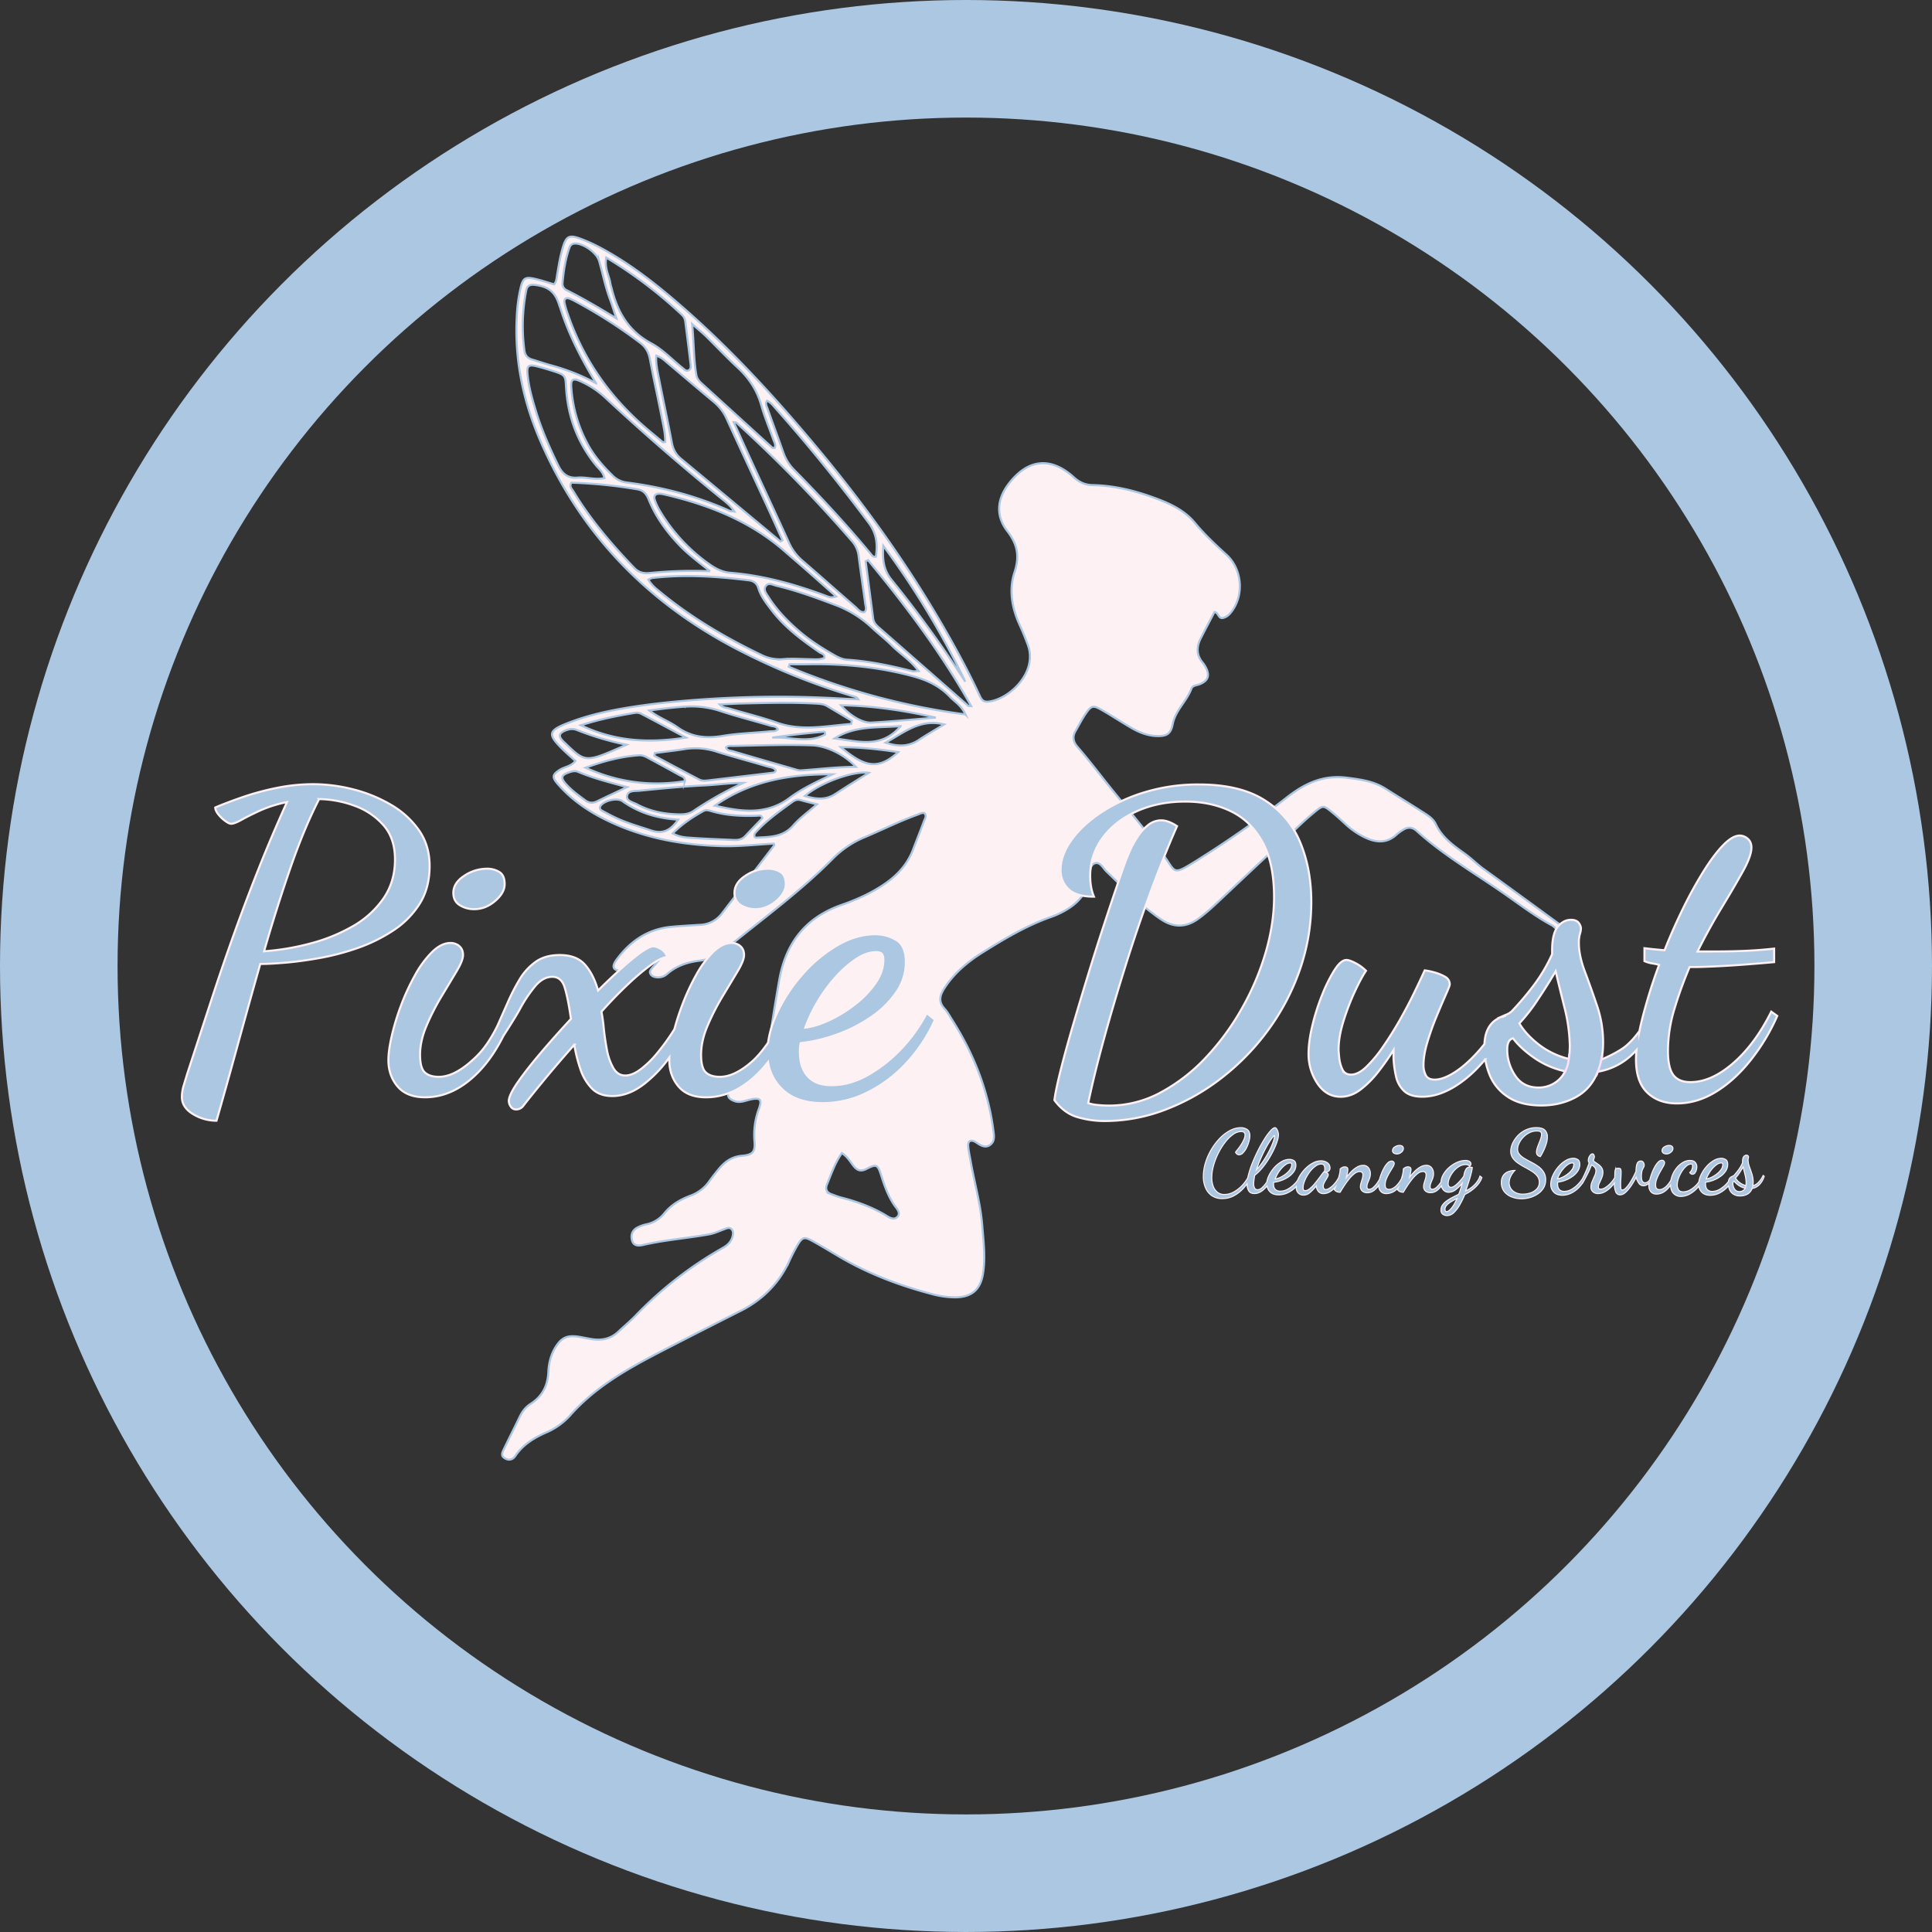 <svg xmlns="http://www.w3.org/2000/svg" viewBox="0 0 1862.33 1862.33"><rect x="0" y="0" width="1862.33" height="1862.33" fill="#333333" stroke="none"/><defs><style>.cls-1{fill:#fef1f4;}.cls-1,.cls-5{stroke:#acc7e2;}.cls-1,.cls-2,.cls-3,.cls-4,.cls-5,.cls-6,.cls-7,.cls-8{stroke-miterlimit:10;}.cls-1,.cls-6,.cls-8{stroke-width:2px;}.cls-2,.cls-4,.cls-6,.cls-7,.cls-8{fill:#acc7e2;}.cls-2,.cls-6{stroke:#fef1f4;}.cls-3,.cls-5{fill:none;}.cls-3,.cls-4,.cls-7,.cls-8{stroke:#fde1ff;}.cls-5{stroke-width:113.33px;}.cls-7{stroke-width:2.01px;}</style></defs><g id="Layer_2" data-name="Layer 2"><g id="Layer_7" data-name="Layer 7"><path class="cls-1" d="M486.17,1405.41c3.95,2.61,7.89,2,10.6-2,7.54-11.27,18.56-17.73,30.65-23A65.16,65.16,0,0,0,549.89,1364c26.52-29.84,61-47.8,95.69-65.6q34-17.49,68.25-34.75c21-10.57,36.77-26.25,46.81-47.64a171.21,171.21,0,0,1,8.35-16.22c4.39-7.24,6.39-7.8,13.72-3.78,8.53,4.68,16.83,9.74,25.2,14.72,28.46,16.9,59.08,28.49,91,36.82a86.29,86.29,0,0,0,21.62,3c15.61,0,24.3-6.92,26.92-22.28,2.68-15.76.56-31.57-.67-47.27-1.66-21-7.63-41.42-11.24-62.18-.82-4.78-2-9.54-2.26-14.36-.28-4.11,1.92-6.09,6.18-4.11a17.79,17.79,0,0,1,2.08,1.27c3.81,2.51,8,5.11,12.35,2.31,5.37-3.41,4.32-9.14,3.64-14.36-5.07-38.88-19.21-74.37-40.23-107.27-2.19-3.42-4.11-7.12-6.83-10-6.21-6.71-4.54-12.88-.15-19.7,9.46-14.69,22.5-25.53,37-34.61,20.93-13.11,42.21-25.78,65.72-34.06a84.15,84.15,0,0,0,12.2-5.41c13.5-7.32,23.18-17.5,25-33.65.53-4.69.32-11.17,5.25-12.72,5.1-1.56,7.78,4.74,11.13,7.93,13.49,12.86,26.43,26.34,41.2,37.79,3.85,3,7.73,6,11.78,8.61,11.8,7.76,23.55,7.64,35.13-.62,8.93-6.4,16.79-14,24.77-21.53q38.07-35.85,76.24-71.6c3.54-3.32,7.25-6.5,11-9.59,8.54-7.08,8.85-7.12,17.42-.09,4.39,3.56,8.58,7.42,12.74,11.28a74.67,74.67,0,0,0,19,13c10.65,5,21,5.84,30.47-3a42.17,42.17,0,0,1,5.89-4.28c4.62-3,9-3,13.27.85,24.42,22.11,52.68,38.86,79.6,57.24,16.76,11.37,32.69,24,50.57,33.69,2.74,1.48,4.73,4.34,7.08,6.56a45.68,45.68,0,0,0,5.32,4.84c1.71,1.14,4,1.51,5.57-.23,1.89-2.1.15-3.72-1.31-5.09a52.44,52.44,0,0,0-4.74-3.82c-25.87-18.87-51.7-37.79-77.66-56.53-6.27-4.53-11.68-10.17-17.86-14.57-11.21-8-22-15.6-28.2-28.73-2.66-5.71-9-9.21-14.48-12.72-11.25-7.26-22.69-14.18-34-21.36s-23.75-8.8-36.88-10.48c-22.84-2.92-40.26,5.12-57.86,18.75a1010.66,1010.66,0,0,1-89.7,62.63c-20.48,12.61-17.59,10-29-6.31-18.38-26.28-39.75-50.19-59.46-75.41-7.75-9.91-15.56-19.77-23.77-29.27-4.32-5-5.28-9.86-2-15.45s6.16-11.44,9.82-16.76c5.52-8,7.14-8.31,16-3.2,9.45,5.48,18.61,11.5,28.08,17,7.41,4.29,15.34,7.47,24.06,7.81,9.73.38,13.87-1.94,15.68-11.4,2.56-13.36,13.5-22,18-34.21,1.23-3.33,5.32-3.19,8.27-4.43,8.12-3.42,9.74-8.53,5.46-16.46a22.23,22.23,0,0,0-2.67-4.06c-6.41-7.48-6.16-15.49-1.93-23.8s8.6-16.53,13.12-25.19c4,.5,3.76,6.74,8.25,5.72,4.31-1,6.91-4.1,9.22-7.44,11.14-16,8.85-40-5.74-53.35-10.78-9.84-21.34-19.7-30.69-31-10.06-12.17-24.37-18.7-38.92-24-19.12-7-38.79-11.86-59.28-12.24-7.32-.14-12.84-2.54-18.37-7.53-22.21-20.08-44.12-17.8-62.46,5.8-11.37,14.65-13.35,30.88-1.71,46,10,12.88,12,24.4,7,39.7-5.63,17.07-2.52,34.47,5,50.91,2.85,6.26,5.46,12.65,7.84,19.1,9.81,26.46-17.84,52.59-38.18,54.73-5.46.58-6.87-2.8-8.65-6.61-10.27-22.05-21.85-43.44-34-64.53-35.9-62.39-77.85-120.51-124-175.63-39.89-47.64-81.81-93.27-128.7-134.13-23.87-20.79-48.65-40.42-76.61-55.6a162,162,0,0,0-16.43-7.9c-16.6-6.73-18.64-5.7-23.17,12.11-1.78,7.05-2.86,14.3-4.1,21.49-.45,2.78-.53,5.63-2.76,8.56-5.71-1.66-11.42-3.59-17.24-5-10.91-2.6-12.81-1.39-15.31,9.27A157.35,157.35,0,0,0,498.09,306c-2.09,41.29,6.3,80.75,22.52,118.4C558.84,513,621.91,578.77,706.86,623.94a640.29,640.29,0,0,0,115.78,47.31c1.55.44,3.23.47,4.64,2.83-5.1-.22-9.79-.33-14.42-.61a1055.48,1055.48,0,0,0-136,.73c-22.69,1.55-45.27,3.77-67.67,7.24-21.24,3.3-42.28,7.83-62.36,15.71-18.31,7.17-19,10.76-4.93,24.66,4,4,8.25,7.56,12.76,11.68-4,5.25-10.23,5.56-14.86,8.45-7.12,4.45-8,7-2.49,13.37,13.43,15.61,30.14,27,48.58,35.87,35,16.83,72.21,23.51,110.76,24.43,16.53.4,32.93-1.63,49.3-2.4.21.77.51,1.35.37,1.55Q721.21,847.58,696,880.33a27.36,27.36,0,0,1-20.75,11.13c-9.31.59-18.63,1.08-27.9,1.91-22.89,2.06-40.15,14-53.28,32.07-5,6.94-2.7,10.4,5.8,10.45,10.41.05,19-3.5,24.44-13,2-3.45,3.74-7.43,8.38-8.14,2.52-.38,4.92.13,6.47,2.4,1.37,2.1.16,3.86-1.23,5.4-2.95,3.35-6,6.65-8.85,10-1.54,1.82-3.54,3.75-2,6.39,1.32,2.3,3.8,2.9,6.27,3.14a13,13,0,0,0,10-3.51c9-7.72,19.47-11.16,31.05-12.55,9.45-1.14,17.81-5.25,25.2-11.31,35.1-28.75,72-55.34,104-87.83a92.85,92.85,0,0,1,30.27-20c16.78-7.12,33.13-15.27,50.31-21.5,2.23-.8,4.34-2.15,6.82-1.65,2.67,2.93.47,5.51-.42,8-3.37,9.13-7,18.18-10.46,27.25-5.12,13.29-13.94,23.5-25.48,31.74-13.34,9.55-28.23,16.25-43.46,21.57-35.07,12.26-53.93,37.14-60.11,72.83-2.9,16.76-5.77,33.55-8.15,50.4-1.8,13-7,23.76-17,32.53a239.24,239.24,0,0,0-21.24,21.71c-4.84,5.41-3.39,9.21,3.37,11.64,5.49,2,10.36-.5,15.45-1.59,9.41-2,11.32-.1,8,9.12a71.41,71.41,0,0,0-4.24,31c.89,10.37-1.56,13.27-11.93,14.15-9.29.78-16,5.19-21.71,11.89-3.4,4-6.64,8.19-9.73,12.44a38.12,38.12,0,0,1-17.92,14c-10,3.7-19,8.85-25.84,17.44a29.84,29.84,0,0,1-17.45,10.41,33.9,33.9,0,0,0-8,2.87c-5,2.52-6.79,6.89-5.51,12.22,1.46,6,6.51,5.68,10.81,4.68,21-4.85,42.49-6.4,63.62-10.21,5.11-.93,10-3.29,14.92-5.08,2.33-.84,4.78-2,6.74.2,1.72,1.93,1.49,4.53.86,7-1.31,5-4.69,8.3-9.13,10.81A367.73,367.73,0,0,0,612.86,1268c-5.33,5.54-11.29,10.47-16.92,15.74-7.41,7-16.23,8.66-25.94,7-4-.64-8-1.55-12-2.18-11.5-1.82-17.13.87-23.09,11-4.2,7.18-6,15.19-6.34,23.28-.63,13.2-6.05,23.34-17.14,30.43-5,3.18-8.2,7.62-10.7,12.89-4.86,10.25-10.08,20.33-14.95,30.57C484.46,1399.62,482.4,1403,486.17,1405.41ZM865.77,725c-20.32,18.65-33.61,13.14-55.32-4.78,18.81.08,36.12,1.89,55.32,4.78ZM825,739.21c-18.53.06-35.66,2.25-52.88,3.41-2.32.15-4.78-.78-7.1-1.45-19.41-5.58-38.83-11.15-58.2-16.89-2.47-.74-5.76-.51-7.1-3.73,2-2,4.47-1.55,6.79-1.55,25.43-.4,50.83-1.52,76.31-.56C796.29,718.92,813.61,726.93,825,739.21Zm-29.81-34.09c.06,1,.13,1.9.2,2.89-16.3,9.08-34.22,1.87-51.05,3,8.39-1.1,16.77-2.3,25.16-3.26,8.56-1,17.13-1.73,25.69-2.56ZM668,782c-3.9,2.6-8.34,3.05-12.82,3-14.37-.14-28.21-2.71-41-9.58-3.79-2-10.27-3.23-9.79-7.81.62-5.92,7.53-5,12-5.4,20.94-2.07,41.9-4.17,62.91-5.15,12.37-.58,24.64-2.51,37.23-2.38A338.74,338.74,0,0,0,668,782Zm21.13-5.41c33.84-23.72,71.91-30.53,113.35-30.19C787.34,753.55,773.34,760,761,769.22c-22.52,16.83-47,13.13-71.82,7.38Zm-29-23.57c-33.1,5.21-64.85,1.11-95.65-13,16.85-6.2,33.84-10.79,51.6-12,3.35-.24,6.27,1.31,9.12,2.85,9.93,5.39,19.89,10.72,29.72,16.28,2.12,1.2,5.61,1.57,5.21,5.88Zm14-1.51c-14.52-7.58-29-15.31-43.41-23,.17-.88.35-1.76.51-2.64,9.43-1.24,18.89-2.22,28.28-3.76a66.09,66.09,0,0,1,31.09,2.38c16.2,5.08,32.63,9.43,48.91,14.25,2.88.85,6.44.85,8.29,3.93-.6,2.14-2.37,2.14-3.86,2.32q-30.12,3.62-60.24,7.16c-3.22.37-6.59.89-9.57-.66Zm194-51.51c-19,22.38-41.73,14.23-63.62,11.82,19.52-12.59,41.55-10.13,63.62-11.88Zm-63,65.37c-9.35,6.15-18.85,4.94-29.23,1.91C790,754.73,823,742.62,837.34,745c-11.17,7-21.79,13.55-32.18,20.37Zm-77.34,42.22c-1.29-2.81-.31-4.12.74-5.36,10.31-11.45,22.9-20.23,35.26-29.22,2.32-1.68,4.83-2.64,7.91-1.76,4.92,1.43,9.94,2.57,15.79,4.05-8.1,7.13-16.37,13-22.9,20.45-10.43,11.91-23.82,10.9-36.81,11.78Zm-61.72.06c-5.43-.44-11.15-.7-17.65-4.29,9.37-9.34,19.37-15.86,29.84-21.7,2.6-1.45,5.55-.3,8.29.47,14.2,4.05,28.71,4.71,43.34,4.17,1.82-.07,4.1-.89,5,2.32-5.43,5.68-11.06,11.45-16.56,17.35-3.07,3.29-6.89,3.92-11.08,3.72-13.74-.67-27.5-1.08-41.22-2.1Zm-85.66-26.1c-1.82-1-3.05-2.74-1.37-5,3.63-4.88,15.82-7.88,20.94-4.28,15.61,11.05,33,16.52,53.71,17.82-7.46,10.87-15.3,14.06-26.19,10.39-10.36-3.49-20.85-6.42-30.89-10.81-5.54-2.43-10.9-5.29-16.22-8.18ZM547.73,744.8c3-1.17,6.3-2.13,9.44-.85,14.78,6.27,30.3,10.14,47.29,14.77-10.64,5-19.71,9.17-28.66,13.59-4,2-7.67,2-11.35-.62-6.89-5-13.75-10-19.36-16.44-4.68-5.39-4-8,2.63-10.51Zm-1-41.2a12.79,12.79,0,0,1,9.37.07,282.87,282.87,0,0,0,47.77,14.21c-6.6,2.89-11.32,5-16.08,7-24.62,10.34-26.44,7.31-44.25-9.68-6.09-5.8-4.89-8.8,3.18-11.7Zm71.08-15.7c14.52,7.59,28.92,15.37,43.37,23.09-34.52,5.28-67.68,4.2-101.26-11.89,18.29-5.85,35.09-9.14,52-11.92A10,10,0,0,1,617.78,687.9Zm42.68-6.74a88,88,0,0,1,34.43,4.41c15.71,5.16,31.78,9.21,47.65,13.9,2.5.74,5.66.45,7.21,3.54-2.23,2.36-5.24,1.78-7.85,2-15.26,1.52-30.68,1.9-45.75,4.43-15.95,2.67-30.14,1-43.52-8.66-7.66-5.49-17-8.54-26.75-15.88,13.16-1.88,23.8-3,34.56-3.77Zm125.13-3c4,.23,8.09.29,11.65,2.44l23.82,14.17-.56,3.09c-23.78,1.73-47.44,7.27-71.38-1.18-15.22-5.36-31-9.16-46.46-13.79-2.79-.77-6-.73-9-3.86,8-.35,14.79-.77,21.62-.93,23.41-.52,46.82-1.25,70.23.06Zm116.52,13.57c-20.71,1.66-41.43,3.7-62.18,4.81-9,.48-21.25-7.15-29.28-16.71C842.25,680.38,872.22,685.05,902.11,691.73Zm-265-120.4c-4.29-3.48-8.81-6.9-12.18-12.61,2.1-.93,2.8-1.45,3.57-1.55,31.11-3.67,62.09-1.59,93,2.17,4.85.58,8,2.72,9.57,7.79,2.36,7.88,7.53,14.25,12.4,20.7,12.63,16.71,29.21,29,46.19,40.77,2,1.39,5.67,1.64,5,5.65-4.36,1.79-8.81,1.26-13.23,1.21-8.89-.12-17.83-.84-26.65-.06a39.45,39.45,0,0,1-21-4.13c-34.39-16.53-67.1-35.75-96.71-60Zm66-79c-31.68-14.19-64.84-22.95-99.26-27.25a23.16,23.16,0,0,1-13.74-7C581.72,449.85,574,441,568,430.81a132.87,132.87,0,0,1-17.33-57.69c-.55-7.58,1.7-8.75,8.58-5.71a86.56,86.56,0,0,1,24.28,16q54.33,50.51,112,97.22c4.27,3.42,8.7,6.76,12.36,12.46-2.52-.35-3.74-.25-4.73-.69Zm-72-10.47c-1.28-4,.71-6.23,5-5.94a32.27,32.27,0,0,1,4.78.82c42.62,9.95,82.55,25.75,116,55.15,7,6.14,14.11,12.13,21.06,18.27,9,7.92,17.94,15.91,28,24.8-4.87,1.73-7.06.42-9.27-.39-30-11.23-60.72-19.86-92.85-22.46-7.53-.6-14-3.95-20-8.18a167.77,167.77,0,0,1-47.56-51.15,53.28,53.28,0,0,1-5.14-10.94Zm4-117.22c-1.34-6.9-3.15-13.85-2.51-21.77,4.81,1.54,7.42,4.1,10.14,6.41C658,362.09,673.07,375,688.36,387.68A44.45,44.45,0,0,1,700.59,404c13.13,28.72,26.51,57.33,39.76,86,4.7,10.21,9.26,20.5,13.9,30.75l-1.89,1.19q-48.06-40-96.15-79.92c-4.9-4.06-7.45-9.09-8.64-15.44-3.86-20.68-8.37-41.24-12.41-61.89Zm72.15,42.38c1.71.24,2.24.15,2.48.37A1332.73,1332.73,0,0,1,821.59,522a25.86,25.86,0,0,1,6.09,14.19c2,15.25,4.29,30.45,6.33,45.69.35,2.65,1.7,5.52-.67,8.15-4.27.59-6.4-2.92-9-5.14-17.11-14.82-34-29.94-51.15-44.7a48.88,48.88,0,0,1-12.79-17.36c-11.53-25.4-23.36-50.68-35-76C719.39,433.78,713.5,420.74,707.31,407.07ZM840.78,605.38c6.23,5.81,13.05,11,19,17,7.87,7.92,17.78,13.76,25.71,24.46-3.45.14-4.7.48-5.77.2-20.79-5.27-41.76-9.71-63.26-11.12-4.53-.29-8.6-2.3-12.46-4.52-11.95-6.83-23.54-14.23-34-23.28-11.06-9.59-21.2-20-29.07-32.43-2.08-3.26-5.58-7.12-2.63-11,2.63-3.46,6.86-.82,10.2-.05,19.71,4.69,38.69,11.71,57.62,18.87A105.61,105.61,0,0,1,840.78,605.38Zm-288.25-132c-1.33-2.21-4-4.31-1.73-8.14a473.09,473.09,0,0,1,63.46,6.39c6,1,8.82,4.41,11,9.75,7,17.51,18.08,32.35,31.21,45.78,7.91,8,16.92,14.65,28,23.51a409.21,409.21,0,0,0-58.16,1.68c-6.32.58-10.79-.57-15.08-5.05-21.86-22.82-42.31-46.74-58.66-73.92Zm-35.82-76.64c-3.55-11.62-7-23.33-8.16-35.53-.87-8.79.85-10.19,9.58-7.93,5.51,1.42,10.92,3.07,16.33,4.82,10.17,3.31,10.61,4.25,11.15,14.51,1.49,28.36,10.85,53.77,28.83,75.9,2.76,3.4,6.65,6,8.25,12.35-9.21,2-17.6-1.19-25.88-.47-9.74.84-14.93-3.88-18.86-12-8.16-16.8-15.78-33.81-21.24-51.68Zm23.51-99.39c8.19,25.54,20.42,49.15,34.38,72.06a203.85,203.85,0,0,0-44.32-17.5c-5.83-1.63-11.58-3.63-17.41-5.33-4.38-1.29-6.73-4.08-7.36-8.6a177.34,177.34,0,0,1,1.74-58c.8-4.21,3.21-5.91,7.81-5.41,13.39,1.47,20,6.6,23.94,19.31.36,1.15.85,2.27,1.22,3.43Zm3.94-5.58c-.68-4,1.62-5.1,5.1-3.83a43.66,43.66,0,0,1,5.48,2.62,481.56,481.56,0,0,1,62.38,39.94c5.6,4.22,8.19,9.37,9.46,16.12,3.66,19.48,8,38.85,11.82,58.29,1.38,7,3,14,2.81,21.06-1.49.19-2.06.43-2.26.27q-6.94-5.78-13.9-11.59c-36.2-30.41-62.62-67.55-77.91-112.42a70.12,70.12,0,0,1-3-10.46Zm33.35-40.24c3.54,12.39,6,25.09,10.58,37.22,1.95,5.17,3.53,10.47,6.08,18.15-17.26-10.39-32.41-19.37-48.15-27.25a6.82,6.82,0,0,1-3.77-7.06c1-11.27,2.7-22.41,6.4-33.16.79-2.37,2-4.37,4.92-4.64,8.22-.73,21.62,8.61,23.94,16.74Zm79.87,52a10.51,10.51,0,0,1,3.19,6.39c1.74,13.61,3.46,27.26,5.08,40.93.28,2.32.57,5.14-2.23,6.27-2.2.87-3.75-1-5.29-2.26-10.11-8.05-19.25-17.93-30.46-23.94-21.93-11.75-32.56-30.36-38.15-53.19A45.23,45.23,0,0,1,588.3,273c-1.06-7.37-5.81-14.16-3.94-24.71a427.1,427.1,0,0,1,73,55.22Zm53.67,50.81c11,10.14,18.68,21.87,22.79,36.4,3.17,11.25,7.81,22.09,11.67,33.14.9,2.54,2.7,5,1.16,7.95-.85-.12-1.86.06-2.32-.36l-68.13-62c-2.46-2.23-4.42-4.66-5-8-2.69-15.38-2.22-30.94-4.08-49.16,6.09,5.37,10.13,8.61,13.81,12.22,10,9.89,19.74,20.24,30.12,29.84ZM844.3,536.62c-2.68.48-3.57-1-4.55-2.21-23.54-28.45-48.63-55.48-74.51-81.74a43.63,43.63,0,0,1-10.11-16.36c-5-14.11-10.22-28.18-15.24-42.3-.85-2.39-2.54-4.93-.54-7.72,3.92,1.77,6,4.83,8.4,7.51,31.55,35.41,61.3,72.3,89.7,110.32C845.27,514.6,846,525.07,844.3,536.62Zm86.2,120.51a1123.34,1123.34,0,0,0-71.18-98.31c-8.16-10-8.71-20.8-7.86-32.68A812.58,812.58,0,0,1,930.5,657.13Zm2.86,23.3L846.6,604.35c-2.51-2.19-4.48-4.7-4.93-8.11q-3.61-27.57-7.22-55.17l2.27-1.1c36.53,44.09,70.79,89.77,99.44,140.67C934.13,680.5,933.6,680.6,933.36,680.43ZM760.31,642.68l.77-2.39c6,0,12.08.14,18.11,0,33.78-.54,67,2.53,99.88,11.31,14.23,3.76,26.52,9.42,36.56,20,4.57,4.82,10.9,8.14,15,17.07A665,665,0,0,1,760.31,642.68Zm125.54,70.48c-9.45,6.3-19.29,7-32.18,2.75,18.54-10.37,33.61-23.33,56.43-17.62-8.78,5.35-16.71,9.84-24.27,14.87Zm-84.39,438c-4.67-1.71-6.13-4.9-4.25-9.55,4.13-10,7.49-20.42,14.31-30.12,5.79,3.77,8.15,8.63,11.43,12.62,3.68,4.47,7.11,5.3,12.51,2.53,9.54-4.88,10.67-4.05,14.06,6.7,3.05,9.66,6.43,19.11,12.08,27.68,2.34,3.53,7,7.94,3.62,11.75-3.88,4.31-9.12,0-13-2.25-13.07-7.48-27.07-12.55-41.65-16.21a89.81,89.81,0,0,1-9.15-3.15Z"/><path class="cls-2" d="M1426.62,1133.65a20.44,20.44,0,0,1-3.48,6.32,26.86,26.86,0,0,1-5,4.84,26.51,26.51,0,0,1-5.34,3.1q1.77-4.85,3.22-9.47c1-3.08,1.73-5.78,2.29-8.1a24,24,0,0,0,.85-5c-.51-.11-1-.2-1.4-.26a9.49,9.49,0,0,0-1.06-.08,3.89,3.89,0,0,0-3.31,1.61,14.87,14.87,0,0,0-2,5c0,.34-.12.69-.21,1.06s-.18.78-.3,1.23a46.83,46.83,0,0,1-6.53,7.51q-3.4,3.1-5.77,3.1a2.38,2.38,0,0,1-1.87-.89,3.87,3.87,0,0,1-.77-2.59,14.64,14.64,0,0,1,1.36-5.69,27.19,27.19,0,0,1,3.69-6.06,20.46,20.46,0,0,1,5.4-4.8,12,12,0,0,1,6.36-1.87,6.52,6.52,0,0,1,2.08.3,4.24,4.24,0,0,1,1.74,1.23,4.68,4.68,0,0,0,.76-.68,2.15,2.15,0,0,0,.6-1.61,2.76,2.76,0,0,0-1.36-2.25,7,7,0,0,0-4.07-1,19.85,19.85,0,0,0-7.81,1.74,28.94,28.94,0,0,0-7.64,4.84,27.1,27.1,0,0,0-5.82,7,16.69,16.69,0,0,0-2.2,7.21,25,25,0,0,1-4.2,5,6.59,6.59,0,0,1-4.25,2,2.07,2.07,0,0,1-1.4-.55,2.45,2.45,0,0,1-.64-1.91,9.9,9.9,0,0,1,.81-3.82c.54-1.3,1.09-2.69,1.66-4.16a13.26,13.26,0,0,0,.84-4.75,9.22,9.22,0,0,0-1.74-5.44,6.14,6.14,0,0,0-5.39-2.46,11.26,11.26,0,0,0-5.73,1.66,27,27,0,0,0-5.47,4.28,50.44,50.44,0,0,0-4.84,5.61c.45-1.7.81-3.22,1.06-4.55a16.82,16.82,0,0,0,.38-3q0-2.55-3-2.55a5.33,5.33,0,0,0-2.59.68,7,7,0,0,0-1.82,1.36,24.32,24.32,0,0,1-.85,6c-.31,1.2-.65,2.38-1,3.52h0a27.12,27.12,0,0,1-5.51,7.25q-3.4,2.88-6.28,2.88a4.06,4.06,0,0,1-2.85-.89c-.65-.59-1-1.79-1-3.6a15,15,0,0,1,1.31-5.9,48.24,48.24,0,0,1,3.06-6c1.16-1.92,2.17-3.62,3.05-5.09a7.55,7.55,0,0,0,1.32-3.31,2.26,2.26,0,0,0-.77-1.83,2.71,2.71,0,0,0-1.78-.63,5.44,5.44,0,0,0-3.73,1.82,20.42,20.42,0,0,0-3.48,4.71,45.1,45.1,0,0,0-2.85,6.16,48.53,48.53,0,0,0-1.57,4.91h0c-.51.88-1.06,1.75-1.64,2.63a25,25,0,0,1-4.2,5,6.59,6.59,0,0,1-4.25,2,2.09,2.09,0,0,1-1.4-.55,2.45,2.45,0,0,1-.64-1.91,9.9,9.9,0,0,1,.81-3.82c.54-1.3,1.09-2.69,1.66-4.16a13.26,13.26,0,0,0,.85-4.75,9.29,9.29,0,0,0-1.74-5.44,6.16,6.16,0,0,0-5.39-2.46,11.2,11.2,0,0,0-5.73,1.66,26.74,26.74,0,0,0-5.48,4.28,51.51,51.51,0,0,0-4.84,5.61c.45-1.7.81-3.22,1.06-4.55a17,17,0,0,0,.39-3c0-1.7-1-2.55-3-2.55a5.29,5.29,0,0,0-2.58.68,6.93,6.93,0,0,0-1.83,1.36,24.32,24.32,0,0,1-.85,6c-.21.83-.44,1.65-.68,2.45a30,30,0,0,1-6.49,8.37q-3.69,3-5.73,3a2.1,2.1,0,0,1-1.95-1,3.92,3.92,0,0,1-.6-2.08,7.14,7.14,0,0,1,.73-3,29.26,29.26,0,0,1,1.69-3.14c.65-1,1.22-2,1.7-2.88a4.83,4.83,0,0,0,.72-2.17,1.77,1.77,0,0,0-.85-1.52,6.31,6.31,0,0,0-1.82-.9l-1-.29-.34-.09a.76.76,0,0,0-.68.43q-1.6,2.12-3.82,5.13t-4.62,5.9a34.47,34.47,0,0,1-4.8,4.8,7.21,7.21,0,0,1-4.33,1.91c-1.3,0-2-.91-2-2.72a16.75,16.75,0,0,1,1-5.35,35.06,35.06,0,0,1,2.8-6.07,36,36,0,0,1,4-5.68,22.74,22.74,0,0,1,4.71-4.2,8.8,8.8,0,0,1,4.84-1.62c1.47,0,2.43.46,2.89,1.36a6.81,6.81,0,0,1,.68,3.06,9.29,9.29,0,0,1-.13,1.61q-.12.76-.3,1.53a5.11,5.11,0,0,0,3.82-.6,3.61,3.61,0,0,0,1.62-3.31,5.83,5.83,0,0,0-2.55-4.92,10.25,10.25,0,0,0-6.2-1.87,15.78,15.78,0,0,0-7,1.7,27.93,27.93,0,0,0-6.53,4.46,36.64,36.64,0,0,0-5.44,6.15,32.5,32.5,0,0,0-3.62,6.62h0a30.78,30.78,0,0,1-2.52,3,28.75,28.75,0,0,1-6.79,5.31,14.74,14.74,0,0,1-7.17,2,7,7,0,0,1-3.74-.85,5.17,5.17,0,0,1-2-2,6.81,6.81,0,0,1-.72-2.25,13.4,13.4,0,0,1-.13-1.49,12.16,12.16,0,0,1,0-1.23,5.4,5.4,0,0,1,.13-.72,31.52,31.52,0,0,0,7.6-1.83,30.26,30.26,0,0,0,6.92-3.6,19,19,0,0,0,5-5,10.64,10.64,0,0,0,1.87-6c0-2.26-.66-3.78-2-4.54a8.35,8.35,0,0,0-4.2-1.15,15.28,15.28,0,0,0-7.81,2.3,28.6,28.6,0,0,0-7.13,6,32.19,32.19,0,0,0-5.14,7.89,21.12,21.12,0,0,0-1.71,5.52v0a26.8,26.8,0,0,1-4.65,5.58,6.73,6.73,0,0,1-4.38,2,3.13,3.13,0,0,1-2.63-1.4,7.69,7.69,0,0,1-1-4.46,26.76,26.76,0,0,1,.3-3.78c.2-1.38.41-2.78.64-4.2a47.47,47.47,0,0,0,7.34-7.21,77.38,77.38,0,0,0,6.28-8.79,89.49,89.49,0,0,0,4.92-9,62.08,62.08,0,0,0,3.23-8.1,21.52,21.52,0,0,0,1.15-6,10.42,10.42,0,0,0-.47-2.93,10,10,0,0,0-1.23-2.71A2.21,2.21,0,0,0,1229,1087q-1.62,0-4.2,2.85a57.44,57.44,0,0,0-5.65,7.59c-2,3.17-4.06,6.72-6.06,10.66s-3.85,8-5.52,12a102,102,0,0,0-4,11.75c-.34,1.26-.63,2.46-.85,3.61a38.32,38.32,0,0,1-4.88,6.67,33.37,33.37,0,0,1-8.32,6.7,18.49,18.49,0,0,1-9.13,2.55,10.54,10.54,0,0,1-7.13-2.34,13.25,13.25,0,0,1-3.94-6,24.45,24.45,0,0,1-1.23-7.77,43.94,43.94,0,0,1,1.69-11.67,65.2,65.2,0,0,1,4.63-12,64.17,64.17,0,0,1,6.58-10.53,36.52,36.52,0,0,1,7.59-7.51,13.41,13.41,0,0,1,7.69-2.8,4,4,0,0,1,3,.89,3.4,3.4,0,0,1,.85,2.42,10.63,10.63,0,0,1-.94,4,31.8,31.8,0,0,1-2.37,4.58q-1.45,2.34-3.06,4.42c-1.08,1.38-2,2.56-2.89,3.52a5.34,5.34,0,0,0,1.7,2,3.39,3.39,0,0,0,1.78.59,5.41,5.41,0,0,0,3.82-1.87,18.45,18.45,0,0,0,3.36-4.79,33.79,33.79,0,0,0,2.37-6.07,20.78,20.78,0,0,0,.89-5.69c0-2.83-.84-4.82-2.54-6a10.87,10.87,0,0,0-6.28-1.74,22.07,22.07,0,0,0-10.4,2.76,38.78,38.78,0,0,0-9.81,7.51,59.5,59.5,0,0,0-13.83,23.72,46.34,46.34,0,0,0-2,13.46,27.06,27.06,0,0,0,1.91,10,17.77,17.77,0,0,0,6,7.9,17.31,17.31,0,0,0,10.57,3,23.2,23.2,0,0,0,11.24-2.84,34.55,34.55,0,0,0,9.38-7.56c1.08-1.23,2.11-2.51,3.07-3.84,0,.14,0,.28,0,.41a12.22,12.22,0,0,0,1.57,6.32c1,1.78,2.9,2.67,5.56,2.67q4.92,0,9.42-4.37a32.81,32.81,0,0,0,2.74-3,9.72,9.72,0,0,0,2.82,5.68c1.95,2,4.74,2.93,8.36,2.93a20.38,20.38,0,0,0,9-2.12,27.52,27.52,0,0,0,8-5.93q0,.42,0,.84a6.8,6.8,0,0,0,7,7.47,9.35,9.35,0,0,0,6.07-2.38,51.32,51.32,0,0,0,6.24-6.45v.42a8.55,8.55,0,0,0,1.87,4.76,6.1,6.1,0,0,0,5.17,2.2,11.76,11.76,0,0,0,6.37-2,24,24,0,0,0,5-4.3,25.41,25.41,0,0,0-1,2.56,5.58,5.58,0,0,0,2.46,1.91,8.43,8.43,0,0,0,3.06.55q1.61-2.71,3.82-6.11t4.71-6.54a31.57,31.57,0,0,1,5.17-5.22,8.64,8.64,0,0,1,5.23-2.08,2.83,2.83,0,0,1,3,3.31,12.72,12.72,0,0,1-.6,3.74c-.4,1.3-.79,2.59-1.19,3.86a12.36,12.36,0,0,0-.59,3.61,5.54,5.54,0,0,0,1.74,4.2,7.06,7.06,0,0,0,5.05,1.65,10,10,0,0,0,6.15-2.07,21.32,21.32,0,0,0,4.72-5.09c0,.16,0,.31,0,.46a8,8,0,0,0,1.87,5.35,6.93,6.93,0,0,0,5.6,2.2,14.41,14.41,0,0,0,9.85-4.16,22,22,0,0,0,1.59-1.61,17.65,17.65,0,0,0-.74,2,5.58,5.58,0,0,0,2.46,1.91,8.43,8.43,0,0,0,3.06.55q1.61-2.71,3.81-6.11t4.72-6.54a31.19,31.19,0,0,1,5.17-5.22,8.64,8.64,0,0,1,5.22-2.08,2.82,2.82,0,0,1,3,3.31,12.7,12.7,0,0,1-.59,3.74c-.4,1.3-.79,2.59-1.19,3.86a12.36,12.36,0,0,0-.59,3.61,5.54,5.54,0,0,0,1.74,4.2,7.06,7.06,0,0,0,5,1.65,10,10,0,0,0,6.15-2.07,20.58,20.58,0,0,0,4.28-4.47,8.21,8.21,0,0,0,1.75,3.74,6.65,6.65,0,0,0,5.39,2.38,11,11,0,0,0,6.66-2.46,34.76,34.76,0,0,0,6.24-6.2q-.77,3.06-1.61,5.69t-1.78,4.92q-2.8,1.37-5.78,2.89a46.82,46.82,0,0,0-5.56,3.35,17.87,17.87,0,0,0-4.16,4,8.15,8.15,0,0,0-1.57,4.88,4.71,4.71,0,0,0,1.83,4.16,6.75,6.75,0,0,0,4,1.27,9.49,9.49,0,0,0,6.49-2.75,31.18,31.18,0,0,0,5.69-7.39,84,84,0,0,0,5-10.23,37.77,37.77,0,0,0,6.11-3.61,35.19,35.19,0,0,0,6.16-5.55,21.42,21.42,0,0,0,4.2-7.14Zm-194.84-2.55a31,31,0,0,1,3.65-5,22.61,22.61,0,0,1,4.16-3.66,7.45,7.45,0,0,1,4.08-1.4,1.56,1.56,0,0,1,1.1.34,1.87,1.87,0,0,1,.34,1.28,8.28,8.28,0,0,1-1.61,4.71,19.53,19.53,0,0,1-4.12,4.28,27.1,27.1,0,0,1-5.22,3.23,16.15,16.15,0,0,1-4.92,1.53A30.41,30.41,0,0,1,1231.78,1131.1Zm-17.17-12.77q2-4.72,4.16-9t4.2-7.55a59.36,59.36,0,0,1,3.53-5.22c1-1.28,1.71-1.91,2.16-1.91v.25a19.26,19.26,0,0,1-1,4.54,55.73,55.73,0,0,1-2.5,6.41q-1.61,3.57-3.78,7.39t-4.75,7.51a66,66,0,0,1-5.48,6.83Q1212.63,1123,1214.61,1118.33Zm184.09,46.72q-2.67,2.9-4.2,2.89a1.37,1.37,0,0,1-1.15-.64,2.88,2.88,0,0,1-.47-1.74,5.5,5.5,0,0,1,1.62-3.73,19.28,19.28,0,0,1,4.24-3.4c1.75-1.07,3.68-2.12,5.77-3.14Q1401.38,1162.18,1398.7,1165.05Z"/><path class="cls-2" d="M1351.68,1104.79a4.67,4.67,0,0,0-2.59-.68,8.28,8.28,0,0,0-4.59,1.44,4.13,4.13,0,0,0-2.2,3.48,2.73,2.73,0,0,0,1.31,2.51,5.56,5.56,0,0,0,2.93.8,6.43,6.43,0,0,0,4.24-1.65,4.61,4.61,0,0,0,2-3.44A2.7,2.7,0,0,0,1351.68,1104.79Z"/><path class="cls-2" d="M1483.5,1102c-.66,1.58-1.22,3.11-1.7,4.58a13,13,0,0,0-.72,4,4.14,4.14,0,0,0,.93,2.84,5.09,5.09,0,0,0,2.8,1.49,57.92,57.92,0,0,0,3-5.52,47.71,47.71,0,0,0,2.68-6.79,22.91,22.91,0,0,0,1.1-6.71,8.9,8.9,0,0,0-2.38-6.45q-2.37-2.46-8.23-2.46a23.43,23.43,0,0,0-10.18,2.17,25.05,25.05,0,0,0-7.81,5.64,26.93,26.93,0,0,0-5,7.43,18.48,18.48,0,0,0-1.74,7.43,11.25,11.25,0,0,0,2,6.7,19.82,19.82,0,0,0,5.14,4.92,66.48,66.48,0,0,0,6.62,4q3.48,1.83,6.62,3.82a20.5,20.5,0,0,1,5.14,4.5,9.29,9.29,0,0,1,2,6,9.1,9.1,0,0,1-2.33,6.37,14.43,14.43,0,0,1-5.94,3.82,22.15,22.15,0,0,1-7.43,1.27,15.66,15.66,0,0,1-7.39-1.57,10.9,10.9,0,0,1-4.45-4.07,10.4,10.4,0,0,1-1.49-5.39,14.12,14.12,0,0,1,1.4-5.86,22.35,22.35,0,0,1,4.12-5.94,18.74,18.74,0,0,0-5.94,1,10.57,10.57,0,0,0-5.09,3.61,11.29,11.29,0,0,0-2,7.17,13.36,13.36,0,0,0,2.8,8.66,16.77,16.77,0,0,0,7.26,5.17,25.92,25.92,0,0,0,9.38,1.7,29.13,29.13,0,0,0,8.36-1.23,26.77,26.77,0,0,0,7.51-3.56,18,18,0,0,0,5.39-5.73,15.15,15.15,0,0,0,2-7.81,13.6,13.6,0,0,0-2-7.47,19,19,0,0,0-5-5.27,53.9,53.9,0,0,0-6.53-4q-3.45-1.79-6.54-3.57a20.25,20.25,0,0,1-5-3.95,7.52,7.52,0,0,1-2-5.22,13.55,13.55,0,0,1,1.35-5.47A22.14,22.14,0,0,1,1474,1092a15.78,15.78,0,0,1,7.47-1.78c1.81,0,3,.28,3.6.85a3.08,3.08,0,0,1,.89,2.37,13.17,13.17,0,0,1-.72,3.95Q1484.47,1099.61,1483.5,1102Z"/><path class="cls-2" d="M1516.81,1121.42a.94.94,0,0,0-.23-.16,1,1,0,0,1,.2.15,1.82,1.82,0,0,1,.34,1.28,8.28,8.28,0,0,1-1.61,4.71,19.53,19.53,0,0,1-4.12,4.28,27.1,27.1,0,0,1-5.22,3.23,16.09,16.09,0,0,1-4.88,1.52v0a16.15,16.15,0,0,0,4.92-1.53,27.1,27.1,0,0,0,5.22-3.23,19.53,19.53,0,0,0,4.12-4.28,8.28,8.28,0,0,0,1.61-4.71A1.82,1.82,0,0,0,1516.81,1121.42Zm0,0a.94.94,0,0,0-.23-.16,1,1,0,0,1,.2.15,1.82,1.82,0,0,1,.34,1.28,8.28,8.28,0,0,1-1.61,4.71,19.53,19.53,0,0,1-4.12,4.28,27.1,27.1,0,0,1-5.22,3.23,16.09,16.09,0,0,1-4.88,1.52v0a16.15,16.15,0,0,0,4.92-1.53,27.1,27.1,0,0,0,5.22-3.23,19.53,19.53,0,0,0,4.12-4.28,8.28,8.28,0,0,0,1.61-4.71A1.82,1.82,0,0,0,1516.81,1121.42Z"/><path class="cls-2" d="M1699.55,1133.06a23.77,23.77,0,0,1-4.8,6.92,12.31,12.31,0,0,1-5,3l-.1,0,0-.14c.09-.49.16-1,.22-1.54a19.21,19.21,0,0,0,.08-1.94,25.31,25.31,0,0,0-1.22-7.75q-1.23-3.78-2.44-7.17a18.07,18.07,0,0,1-1.23-6,7.14,7.14,0,0,1,.21-1.94,4.33,4.33,0,0,0,.22-1.22,2.26,2.26,0,0,0-.55-1.24,1.87,1.87,0,0,0-1.47-.53,3.32,3.32,0,0,0-2.66,1.46q-1.14,1.44-1.14,5v.88a34.57,34.57,0,0,1-3.83,6.75,63.68,63.68,0,0,1-4.34,5.32,3.79,3.79,0,0,1-1.25.78h0l0,0a10.87,10.87,0,0,0-1.1.53c-.26.15-.53.3-.8.48a5,5,0,0,0-1.68,2.08,6.47,6.47,0,0,0-.56,2.07c-.53.69-1.09,1.34-1.68,2a28.59,28.59,0,0,1-6.74,5.51,14.1,14.1,0,0,1-7.12,2.06,6.66,6.66,0,0,1-3.7-.88,5.21,5.21,0,0,1-2-2.11,7.5,7.5,0,0,1-.71-2.33c-.08-.74-.13-1.25-.13-1.55a12.44,12.44,0,0,1,0-1.28c0-.26.07-.5.12-.74a30.35,30.35,0,0,0,7.54-1.9,29.37,29.37,0,0,0,6.87-3.74,19.56,19.56,0,0,0,5-5.2,11.49,11.49,0,0,0,1.85-6.26q0-3.53-2-4.71a8,8,0,0,0-4.17-1.2,14.72,14.72,0,0,0-7.76,2.39,29,29,0,0,0-7.08,6.21,33.88,33.88,0,0,0-5.1,8.19,22.85,22.85,0,0,0-1.73,5.94,22,22,0,0,1-1.68,2.17,24.47,24.47,0,0,1-6.49,5.41,13.53,13.53,0,0,1-6.65,2c-2.37,0-4-.69-4.77-2.07a8.83,8.83,0,0,1-1.22-4.54,19.54,19.54,0,0,1,1.22-6.39,32.23,32.23,0,0,1,3.21-6.6,22.46,22.46,0,0,1,4.29-5.12,7,7,0,0,1,4.43-2,1.31,1.31,0,0,1,1.59,1.49,8.82,8.82,0,0,1-.92,4.32,6.88,6.88,0,0,1-1.77,2.29,3,3,0,0,0,2.62,1.68c1.29,0,2.31-.78,3.07-2.34a10.81,10.81,0,0,0,1.14-4.8,6.46,6.46,0,0,0-1.56-4.31c-1-1.24-2.74-1.85-5.1-1.85a13.41,13.41,0,0,0-6.79,1.93,22.56,22.56,0,0,0-6,5.24,27.36,27.36,0,0,0-4.3,7.45,24.3,24.3,0,0,0-1.24,4.4h0a25.44,25.44,0,0,1-4.65,6.08c-2.26,2-4.33,3-6.25,3a3.89,3.89,0,0,1-2.82-.93c-.64-.61-1-1.85-1-3.73a16.12,16.12,0,0,1,1.31-6.13,49.67,49.67,0,0,1,3-6.22l3-5.28a8.09,8.09,0,0,0,1.31-3.43,2.38,2.38,0,0,0-.77-1.9,2.61,2.61,0,0,0-1.77-.66,5.29,5.29,0,0,0-3.7,1.89,21.59,21.59,0,0,0-3.46,4.89,48.81,48.81,0,0,0-2.83,6.39,52,52,0,0,0-1.67,5.55,9.63,9.63,0,0,1-1.27,1.5,4.76,4.76,0,0,1-3.25,1.46,2.86,2.86,0,0,1-2.39-1,5,5,0,0,1-1-2.47,20.82,20.82,0,0,1,.46-8.33,16.05,16.05,0,0,1,1.35-2.9,4.35,4.35,0,0,0,.68-2.38,5.32,5.32,0,0,0-.76-2.47,3,3,0,0,0-2.87-1.4,3.49,3.49,0,0,0-3,2q-1.17,2-1.34,8c-.84,1.94-1.82,4-2.91,6a66.49,66.49,0,0,1-3.45,5.81,27.22,27.22,0,0,1-3.59,4.4,5,5,0,0,1-3.28,1.72c-.68,0-1.1-.42-1.27-1.27a23.71,23.71,0,0,1-.25-4q0-2.82.21-5.82c.13-2,.21-3.87.21-5.64a9.8,9.8,0,0,0-.38-3.39c-.25-.55-1.06-.83-2.4-.83s-2.35.32-2.66,1a10.37,10.37,0,0,0-.54,3.61c-.06,1.71-.12,3.19-.17,4.47-.41.69-.89,1.43-1.43,2.19a30.75,30.75,0,0,1-3.72,4.27,23.15,23.15,0,0,1-4.3,3.31,8.36,8.36,0,0,1-4.21,1.27,2.8,2.8,0,0,1-1.48-.39,1.82,1.82,0,0,1-.62-1.63,9.65,9.65,0,0,1,1.09-4c.74-1.52,1.46-3.17,2.2-4.94a13.62,13.62,0,0,0,1.09-5.19,7.73,7.73,0,0,0-1.35-4.67,13,13,0,0,0-3.12-3.08c-1.18-.83-2.23-1.55-3.16-2.16a2.86,2.86,0,0,1-1.48-1.9l.56-1.67a6.31,6.31,0,0,0,.38-1.59,5.68,5.68,0,0,0-.47-1.63,1.55,1.55,0,0,0-1.47-1.18c-.84,0-1.72.67-2.62,2a7.72,7.72,0,0,0-1.34,4.32,3.34,3.34,0,0,0,.84,2.38q-1.77,5.19-3.71,9.42c-1,2.31-1.94,4.16-2.65,5.61a32.59,32.59,0,0,1-3.72,4.88,28.59,28.59,0,0,1-6.74,5.51,14.07,14.07,0,0,1-7.12,2.06,6.7,6.7,0,0,1-3.71-.88,5.25,5.25,0,0,1-1.94-2.11,8.08,8.08,0,0,1-.71-2.33c-.08-.74-.13-1.25-.13-1.55a12.44,12.44,0,0,1,0-1.28,5.71,5.71,0,0,1,.12-.74,30.35,30.35,0,0,0,7.54-1.9,29.37,29.37,0,0,0,6.87-3.74,19.56,19.56,0,0,0,5-5.2,11.49,11.49,0,0,0,1.85-6.26q0-3.53-2-4.71a8,8,0,0,0-4.17-1.2,14.66,14.66,0,0,0-7.75,2.39,28.43,28.43,0,0,0-7.08,6.21,33.62,33.62,0,0,0-5.11,8.19,20.83,20.83,0,0,0-1.89,8.24,10.61,10.61,0,0,0,2.9,7.62q2.91,3,8.31,3a19.57,19.57,0,0,0,8.89-2.2,27.84,27.84,0,0,0,7.93-6.16,32.42,32.42,0,0,0,3.36-4.49l0,.07q1.44-2.55,3.76-7.09a97.78,97.78,0,0,0,4.17-9.38,10.85,10.85,0,0,1,2.94,2.25,4.78,4.78,0,0,1,1.28,3.39,12.15,12.15,0,0,1-1.23,4.84c-.82,1.83-1.61,3.68-2.4,5.56a13.67,13.67,0,0,0-1.18,5.28,5.88,5.88,0,0,0,1.94,4.63,7.34,7.34,0,0,0,5,1.71,14,14,0,0,0,7.51-2.33,28.47,28.47,0,0,0,6.74-6c.51-.61,1-1.23,1.44-1.85,0,.3,0,.55,0,.75a20.22,20.22,0,0,0,1.22,7.62,4.37,4.37,0,0,0,4.34,3c1.8,0,3.62-.88,5.48-2.61a35.59,35.59,0,0,0,5.35-6.48,77.61,77.61,0,0,0,4.6-7.83,17.09,17.09,0,0,0,2.65,5.85,5.35,5.35,0,0,0,4.51,2.34,7.54,7.54,0,0,0,4.6-1.93c.22-.19.45-.4.67-.62a17.88,17.88,0,0,0-.22,2.64,8.57,8.57,0,0,0,1.86,5.55A6.71,6.71,0,0,0,1597,1151c3.49,0,6.74-1.44,9.78-4.32a25.47,25.47,0,0,0,3.55-4.25c.11,3.55,1.06,6.21,2.82,8a9.64,9.64,0,0,0,7.19,2.86,17.64,17.64,0,0,0,8.64-2.42,29.2,29.2,0,0,0,7.93-6.61c.24-.27.46-.55.67-.83a10.29,10.29,0,0,0,2.78,5.76q2.91,3,8.3,3a19.58,19.58,0,0,0,8.9-2.2,27.66,27.66,0,0,0,7.92-6.16l.65-.75a15.49,15.49,0,0,0,.91,3.34,10,10,0,0,0,3.67,4.59,11.55,11.55,0,0,0,6.78,1.8,13.85,13.85,0,0,0,7-1.76,10,10,0,0,0,4.42-5.38h0a12.85,12.85,0,0,0,7.07-3.74,19.73,19.73,0,0,0,4.63-8.06Zm-52.22-2a30.37,30.37,0,0,1,3.65-5,22.25,22.25,0,0,1,4.15-3.66,7.5,7.5,0,0,1,4.08-1.4,1.52,1.52,0,0,1,1.1.34,1.82,1.82,0,0,1,.34,1.28,8.28,8.28,0,0,1-1.61,4.71,19.53,19.53,0,0,1-4.12,4.28,27.1,27.1,0,0,1-5.22,3.23,16.15,16.15,0,0,1-4.92,1.53A29.78,29.78,0,0,1,1647.33,1131.09Zm-143.54,0a31.58,31.58,0,0,1,3.65-5,22.61,22.61,0,0,1,4.16-3.66,7.47,7.47,0,0,1,4.08-1.4,2.25,2.25,0,0,1,.38,0,1.45,1.45,0,0,1,.52.16,1,1,0,0,1,.2.15,1.82,1.82,0,0,1,.34,1.28,8.28,8.28,0,0,1-1.61,4.71,19.53,19.53,0,0,1-4.12,4.28,27.1,27.1,0,0,1-5.22,3.23,16.09,16.09,0,0,1-4.88,1.52h0A30.41,30.41,0,0,1,1503.79,1131.09Zm176.13,16.72a6,6,0,0,1-3.14.85,5.33,5.33,0,0,1-4.76-2.46,9.48,9.48,0,0,1-1.61-5.26c0-1.36.4-2.12,1.19-2.29a18.85,18.85,0,0,0,4.33,4,17.27,17.27,0,0,0,6.28,2.72A6,6,0,0,1,1679.92,1147.81Zm3.18-6.41a6.58,6.58,0,0,1-.21,1.4,16.05,16.05,0,0,1-6-2.88,15.86,15.86,0,0,1-4-4.33,35.91,35.91,0,0,0,3.82-4.92q2-3.06,3.57-5.69.93,3.9,1.87,7.64a33.94,33.94,0,0,1,1,7.55C1683.14,1140.46,1683.13,1140.87,1683.1,1141.4Z"/><path class="cls-2" d="M1611.49,1104.79a4.62,4.62,0,0,0-2.58-.68,8.28,8.28,0,0,0-4.59,1.44,4.14,4.14,0,0,0-2.21,3.48,2.74,2.74,0,0,0,1.32,2.51,5.56,5.56,0,0,0,2.93.8,6.43,6.43,0,0,0,4.24-1.65,4.63,4.63,0,0,0,2-3.44A2.68,2.68,0,0,0,1611.49,1104.79Z"/><line class="cls-3" x1="1689.79" y1="1142.7" x2="1688.7" y2="1145.94"/><path class="cls-4" d="M1683.05,1142.09c-.08,1.75-.53,3-1,3.32"/><circle class="cls-5" cx="931.16" cy="931.16" r="874.5"/><path class="cls-6" d="M403.87,800.32a85.13,85.13,0,0,0-26.94-24.52,138.67,138.67,0,0,0-36.38-14.88,156.24,156.24,0,0,0-38.59-5,176.23,176.23,0,0,0-35.38,3.62,258.24,258.24,0,0,0-32.76,8.84q-15.07,5.24-26.33,10c0,1.88.93,4,2.81,6.43a33,33,0,0,0,6.64,6.44q3.81,2.81,5.82,2.81c2.15,0,5.49-1.27,10.05-3.82s10.46-5.49,17.69-8.84a122.42,122.42,0,0,1,26.13-8.24Q261.35,807,249.1,837.91t-23.32,61.7q-11.06,30.76-21.91,63.92t-23.32,71.36q-1.61,5.22-3.41,11.25a39.16,39.16,0,0,0-1.81,11.26q0,10,10.65,16.48a43.18,43.18,0,0,0,22.71,6.43q9.26-32.16,20.1-71.75t22.11-79.4h2.42q7.23,0,21.7-1.2t32.77-4.43a236.07,236.07,0,0,0,36.78-9.64A154.88,154.88,0,0,0,378.94,897a84.73,84.73,0,0,0,25.53-25.73q9.64-15.27,9.65-36.58Q414.12,815,403.87,800.32ZM369.7,865.94a89.88,89.88,0,0,1-29.35,26.73,166.25,166.25,0,0,1-40.8,16.68,239.75,239.75,0,0,1-45,7.64q12.06-41.81,25.33-80.2t27.74-66.53a103.5,103.5,0,0,1,35.17,6.83A66.92,66.92,0,0,1,370.1,796q10.65,12.46,10.65,32.56Q380.75,849.87,369.7,865.94Z"/><path class="cls-6" d="M481.45,840.61a22.3,22.3,0,0,0-12.26-3.22,39.12,39.12,0,0,0-21.71,6.84Q437,851.07,437,860.71q0,8,6.23,11.86a26,26,0,0,0,13.87,3.82q10.86,0,20.1-7.84t9.25-16.28Q486.48,843.83,481.45,840.61Z"/><path class="cls-6" d="M752.39,840.61a22.32,22.32,0,0,0-12.26-3.22,39.1,39.1,0,0,0-21.71,6.84Q708,851.07,708,860.71q0,8,6.23,11.86a26,26,0,0,0,13.87,3.82q10.86,0,20.1-7.84t9.25-16.28Q757.42,843.83,752.39,840.61Z"/><path class="cls-6" d="M893.29,976.49a150.56,150.56,0,0,1-25.13,35A136,136,0,0,1,836,1036.58q-17.09,9.45-34,9.45-11.25,0-17.68-4a24.22,24.22,0,0,1-9.25-9.65,32.55,32.55,0,0,1-3.42-10.65,69.53,69.53,0,0,1-.6-7,57.39,57.39,0,0,1,.2-5.83,24.81,24.81,0,0,1,.6-3.42,151.3,151.3,0,0,0,36-8.64,143.89,143.89,0,0,0,32.77-17.09A90.4,90.4,0,0,0,864.34,956a50.44,50.44,0,0,0,8.85-28.54q0-16.07-9.45-21.51a39.43,39.43,0,0,0-19.9-5.42q-18.5,0-37,10.85a136.72,136.72,0,0,0-33.77,28.34,152.71,152.71,0,0,0-24.32,37.39,98.84,98.84,0,0,0-8.38,27.92s0,0,0,0q-8.5,12.35-16.73,19.29Q707.57,1038,693.9,1038q-8.85,0-13.47-4.22t-4.62-17.08q0-13.28,6.23-27.94a225.57,225.57,0,0,1,14.47-28.34q8.24-13.67,14.48-24.12t6.23-15.68q0-5.62-3.62-8.65a12.78,12.78,0,0,0-8.44-3q-8.85,0-17.69,8.64A97.66,97.66,0,0,0,671,939.9a213.64,213.64,0,0,0-13.47,29.15,236.08,236.08,0,0,0-7.43,23c-.72,1.15-1.46,2.31-2.22,3.49a206.23,206.23,0,0,1-14.47,19.7,94.83,94.83,0,0,1-15.88,15.48q-8,6-14.87,6-7.23,0-11.46-7.24a56,56,0,0,1-6.23-17.89q-2-10.65-3-20.7a152.25,152.25,0,0,0-2.21-15.68q13.26-14.87,25.92-26.73a227.45,227.45,0,0,1,22.52-18.9q9.84-7,15.07-7a14.08,14.08,0,0,0-6.43-8q-4.43-2.42-6.83-2.41-5.64,0-20.51,12.26t-33,30.35q-4.42-15.67-12.66-24.93t-24.32-9.24q-14.09,0-23.32,6.63a55.94,55.94,0,0,0-15.48,17.09,196.17,196.17,0,0,0-11.25,21.9c-3.36,7.64-10,22.6-10,22.6-9.84,19.83-18.13,28.13-26.79,35.49Q436.63,1038,423,1038q-8.85,0-13.47-4.22t-4.62-17.08q0-13.28,6.23-27.94a225.57,225.57,0,0,1,14.47-28.34q8.24-13.67,14.48-24.12t6.23-15.68q0-5.62-3.62-8.65a12.78,12.78,0,0,0-8.44-3q-8.85,0-17.69,8.64a97.36,97.36,0,0,0-16.48,22.31,213.64,213.64,0,0,0-13.47,29.15,227.61,227.61,0,0,0-9,29.55q-3.23,14.07-3.22,23.31,0,14.88,8.84,25.33t26.54,10.45q24.92,0,46.63-19.7,16.21-14.71,28.17-38.2c.5-1,1-1.92,1.63-2.83,2.69-4.14,10.82-16.77,14.81-24.09a133.8,133.8,0,0,1,14.88-22.31q7.63-9,16.48-9T544.36,952q3.21,10.47,6,30.15-15.67,16.89-29.35,33t-22.11,28.34q-8.43,12.25-8.44,17.89a9.83,9.83,0,0,0,1.81,5.22,6,6,0,0,0,5.43,2.82,8.43,8.43,0,0,0,6.83-3.62q6.84-8.85,19.9-24.72t29.15-34a145.57,145.57,0,0,0,5.83,23.31,48.79,48.79,0,0,0,11,18.7q7.23,7.42,19.7,7.43,15.27,0,29.75-10.85a120.65,120.65,0,0,0,25.38-26.41c0,.93-.06,1.82-.06,2.69q0,14.88,8.84,25.33t26.54,10.45q24.92,0,46.63-19.7a113,113,0,0,0,13.16-14.28,45.79,45.79,0,0,0,13.16,25.74q13.88,13.86,39.6,13.87a96.28,96.28,0,0,0,42.41-10,130.11,130.11,0,0,0,37.79-28.14,151.41,151.41,0,0,0,27.94-42.21ZM788.37,965.23a145.78,145.78,0,0,1,17.28-23.52,105,105,0,0,1,19.7-17.28q10-6.64,19.3-6.64,3.61,0,5.22,1.61t1.61,6q0,11.27-7.64,22.31A92.38,92.38,0,0,1,824.35,968a129.52,129.52,0,0,1-24.73,15.28q-12.87,6-23.31,7.24A143.24,143.24,0,0,1,788.37,965.23Z"/><path class="cls-6" d="M1253.27,811.87a86.7,86.7,0,0,0-34.37-40.61q-23.73-15.07-63.11-15.07a176.5,176.5,0,0,0-52.26,7.44,160.84,160.84,0,0,0-42.41,19.69q-18.3,12.27-28.55,26.74t-10.25,28.54a24.85,24.85,0,0,0,7.44,18.29q7.44,7.44,24.72,7.44a43.08,43.08,0,0,1-2.81-9.85,59.47,59.47,0,0,1-.8-9.45,61.56,61.56,0,0,1,11.85-37.18q11.87-16.29,32.77-25.73t47-9.45q24.92,0,44.22,9.45t30.35,29.75q11.06,20.29,11.06,52.86,0,25.32-8,53.06a253.45,253.45,0,0,1-22.92,54.07,242.46,242.46,0,0,1-34.77,47.44,170.16,170.16,0,0,1-43.62,33.77,104.41,104.41,0,0,1-49.85,12.66,108.05,108.05,0,0,1-11-.6,38.47,38.47,0,0,1-9-1.81q6-28.54,15.47-62.92t20.91-70.75q11.44-36.37,24.12-70.75t25.12-62.51q-8.45-5.62-15.28-5.63a20,20,0,0,0-12.66,4.62,47.36,47.36,0,0,0-10.25,11.46,94.06,94.06,0,0,0-7.24,13.27q-2.8,6.43-4,9.65-2.82,7.63-8.65,24.72t-13.26,39.8q-7.45,22.71-15.08,47.63t-14.47,48.44q-6.84,23.52-11.46,42t-5.83,28.14q9.24,12.46,21.91,16.28a92,92,0,0,0,26.74,3.82,163.2,163.2,0,0,0,58.08-10.85,210.24,210.24,0,0,0,54.27-30.55,230.17,230.17,0,0,0,45-46.23,221,221,0,0,0,30.55-58.09,198.56,198.56,0,0,0,11.05-66.13Q1263.92,837.4,1253.27,811.87Z"/><path class="cls-6" d="M1707.39,975.17q-15.66,31.37-36.74,49.65t-41.17,18.29q-11.24,0-16.46-6.83t-5.21-23.32a139.58,139.58,0,0,1,6.22-40.4,382.57,382.57,0,0,1,14.65-40.4h6.91q16.56-.39,34.72-1.58t39.85-3.16v-13q-14.6,1.58-28.6,2.17t-31.38.59h-13.86q11.27-22.5,23.35-42.41T1680,840q8.25-14.87,8.27-22.92,0-5.62-3.63-8.64a11.83,11.83,0,0,0-7.65-3q-6.85,0-15.71,9t-18.72,24.72a399.14,399.14,0,0,0-19.74,35.58Q1613,894.66,1604.5,916l-8.66-.81q-4.23-.39-10.68-1.2v12.46a29.83,29.83,0,0,0,7.46,2.21,55.84,55.84,0,0,1,6.64,1.41,509.27,509.27,0,0,0-15.91,50.65q-1.74,6.86-3,13.07a81.86,81.86,0,0,1-12.11,13.66c-8,7.1-24.56,13.87-24.56,13.87s.93-5,1.2-7.64a88.45,88.45,0,0,0,.41-8.84,110,110,0,0,0-5.84-35.38q-5.85-17.28-11.68-32.76t-5.84-27.54a30.45,30.45,0,0,1,1-8.84,19.53,19.53,0,0,0,1-5.63,10,10,0,0,0-2.61-5.63q-2.22-2.41-7-2.41-7.24,0-12.69,6.63T1496.16,916v3.74a155.58,155.58,0,0,1-18.27,30.75,291,291,0,0,1-20.68,24.32,17,17,0,0,1-5.75,3.43l-4,1.75A58.56,58.56,0,0,0,1442,983a22.78,22.78,0,0,0-8,9.45q-2.61,5.24-3.1,13.94-1.83,2.34-3.72,4.55-12.46,14.47-24.1,22.11t-20.08,7.64q-6.42,0-8.63-4.22a20.89,20.89,0,0,1-2.21-9.85q0-9.65,3.82-22.31a252.71,252.71,0,0,1,8.83-24.73q5-12.06,8.83-20.7t3.82-9.85a8.22,8.22,0,0,0-4.42-7.44,42.5,42.5,0,0,0-10.24-4.22,65.61,65.61,0,0,0-9.44-2q-4,8.85-10.24,21.71t-14,26.53q-7.83,13.68-16.07,25.53a124.22,124.22,0,0,1-16.06,19.3c-5.21,5-10.11,7.43-14.65,7.43q-6,0-8.44-5.22a35.1,35.1,0,0,1-3-11.26c-.4-4-.6-6.56-.6-7.64q0-12.45,4.81-27.73a231.38,231.38,0,0,1,11-28.55q6.23-13.26,10.64-19.69a41.1,41.1,0,0,0-10.24-7.44q-5.82-3-8.63-3-5.24,0-11.45,9.65a142.93,142.93,0,0,0-12,24.12,207,207,0,0,0-9.45,29.75q-3.6,15.28-3.61,26.53a50.5,50.5,0,0,0,8.64,29.15q8.63,12.66,22.29,12.66,10,0,19.07-6.83a94.49,94.49,0,0,0,17.07-17.09,251.07,251.07,0,0,0,14.85-21.1v8a96.5,96.5,0,0,0,2.41,17.48,27.13,27.13,0,0,0,7.83,14.07q5.82,5.43,17.47,5.43,15.26,0,31.33-9.85,15.61-9.57,29.36-26.21a68.75,68.75,0,0,0,4.37,15.36,46,46,0,0,0,17.47,20.9q12.24,8.23,32.32,8.24,18.46,0,33.13-8t21.09-24.52a62.65,62.65,0,0,0,33.73-17.09c1.26-1.2,2.47-2.46,3.64-3.76q-.43,4.88-.43,9.19,0,21.31,10.85,31.76t28.51,10.45q19.26,0,37.35-11t33.52-30.35a192.59,192.59,0,0,0,25.91-43Zm-209.5,69.17a28.84,28.84,0,0,1-14.87,4q-14.88,0-22.52-11.65a44.68,44.68,0,0,1-7.63-24.93q0-9.64,5.62-10.85,7.24,9.65,20.51,18.89a82.29,82.29,0,0,0,29.74,12.87A28.55,28.55,0,0,1,1497.89,1044.34ZM1513,1014a30.3,30.3,0,0,1-1,6.64,76.21,76.21,0,0,1-28.54-13.67q-12.47-9.65-18.9-20.5a173.22,173.22,0,0,0,18.09-23.32q9.66-14.48,16.89-26.93,4.41,18.49,8.84,36.18a161.82,161.82,0,0,1,4.83,35.77Q1513.17,1010.19,1513,1014Z"/><path class="cls-6" d="M1451.06,978.9q-1.74.66-3.57,1.56l4-1.75Z"/><path class="cls-6" d="M1447.49,980.46q1.83-.9,3.57-1.56l.47-.19"/><path class="cls-7" d="M1512.81,1015.69a89.84,89.84,0,0,1-1.4,9.9,31.37,31.37,0,0,1-4,9.31"/><path class="cls-8" d="M1544.54,1017a94.78,94.78,0,0,1-6,20.36"/></g></g></svg>